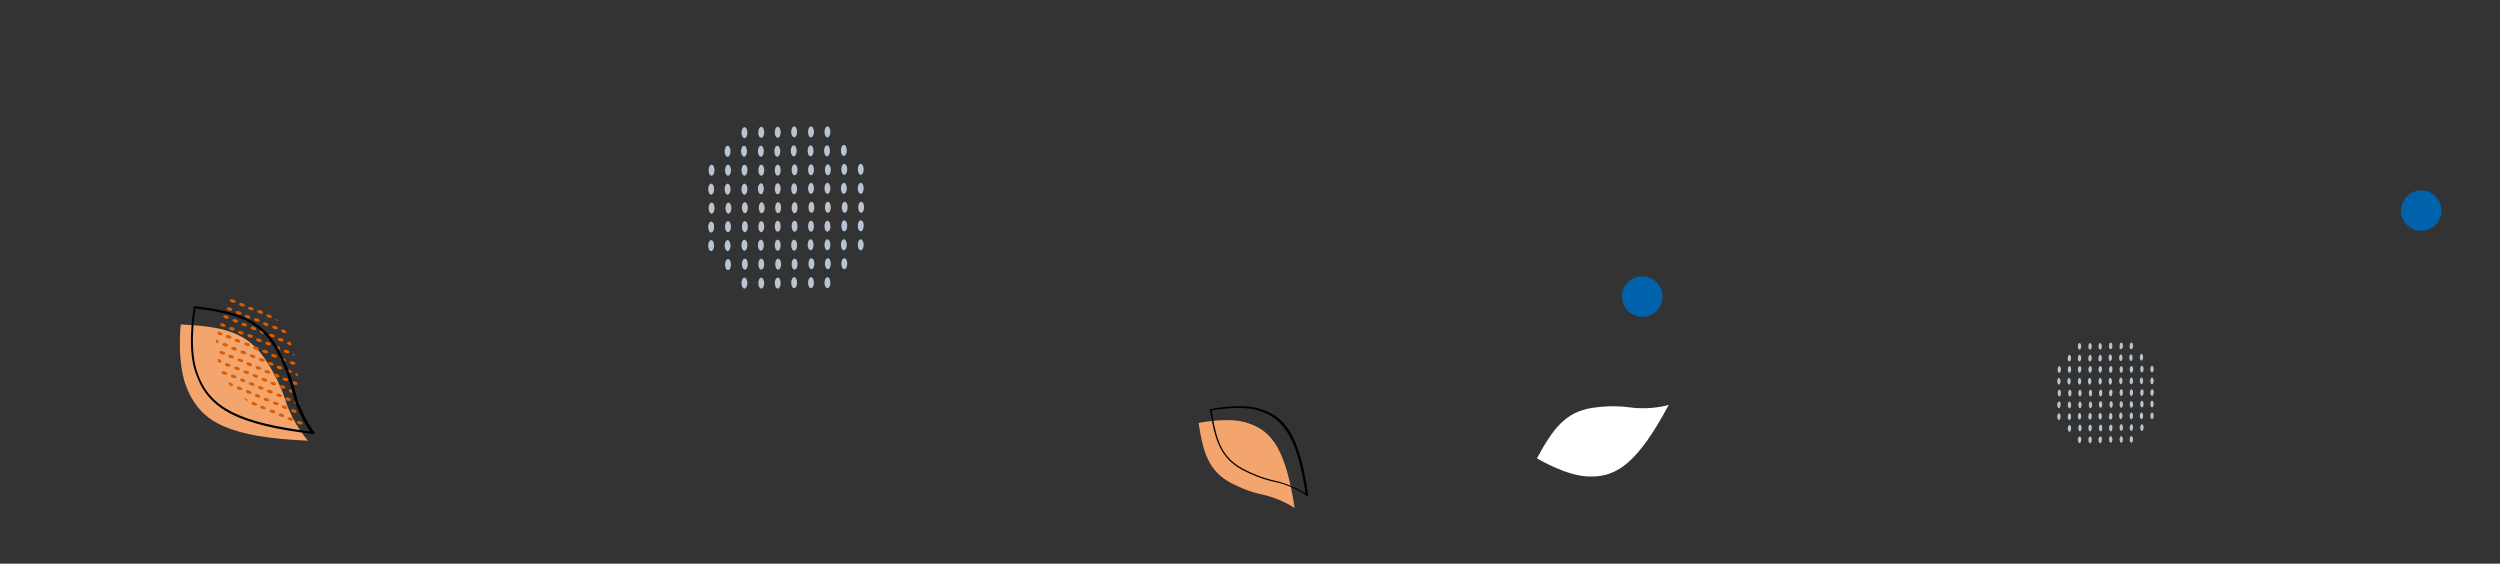 <?xml version="1.0" encoding="utf-8"?>
<!-- Generator: Adobe Illustrator 26.2.1, SVG Export Plug-In . SVG Version: 6.00 Build 0)  -->
<svg version="1.1" id="Layer_1" xmlns="http://www.w3.org/2000/svg" xmlns:xlink="http://www.w3.org/1999/xlink" x="0px" y="0px"
	 viewBox="0 0 593.4 133.8" style="enable-background:new 0 0 593.4 133.8;" xml:space="preserve">
<rect x="0" y="0" width="593.4" height="133.8" fill="#333333" stroke="none"/>
<style type="text/css">
	.st0{fill:#B8C5D0;}
	.st1{fill:#0062AA;}
	.st2{fill:#F3A56D;}
	.st3{fill:#DC5C00;}
	.st4{fill:#FFFFFF;}
</style>
<path class="st0" d="M176,31.5c0-0.7,0.3-1.3,0.7-1.3s0.7,0.6,0.7,1.3s-0.3,1.3-0.7,1.3C176.3,32.7,176,32.2,176,31.5z M180.7,32.7
	c0.4,0,0.7-0.6,0.7-1.3s-0.3-1.3-0.7-1.3s-0.7,0.6-0.7,1.3C179.9,32.1,180.3,32.7,180.7,32.7z M184.6,32.7c0.4,0,0.7-0.6,0.7-1.3
	s-0.3-1.3-0.7-1.3s-0.7,0.6-0.7,1.3S184.2,32.7,184.6,32.7z M188.5,32.6c0.4,0,0.7-0.6,0.7-1.3s-0.3-1.3-0.7-1.3s-0.7,0.6-0.7,1.3
	C187.8,32.1,188.2,32.6,188.5,32.6z M192.5,32.6c0.4,0,0.7-0.6,0.7-1.3s-0.3-1.3-0.7-1.3s-0.7,0.6-0.7,1.3
	C191.8,32.1,192.1,32.6,192.5,32.6z M196.4,32.6c0.4,0,0.7-0.6,0.7-1.3s-0.3-1.3-0.7-1.3s-0.7,0.6-0.7,1.3
	C195.7,32,196,32.6,196.4,32.6z M172.7,37.2c0.4,0,0.7-0.6,0.7-1.3s-0.3-1.3-0.7-1.3s-0.7,0.6-0.7,1.3
	C172,36.7,172.3,37.2,172.7,37.2z M176.6,37.2c0.4,0,0.7-0.6,0.7-1.3s-0.3-1.3-0.7-1.3s-0.7,0.6-0.7,1.3S176.3,37.2,176.6,37.2z
	 M180.6,37.2c0.4,0,0.7-0.6,0.7-1.3s-0.3-1.3-0.7-1.3s-0.7,0.6-0.7,1.3S180.2,37.2,180.6,37.2z M184.5,37.2c0.4,0,0.7-0.6,0.7-1.3
	s-0.3-1.3-0.7-1.3s-0.7,0.6-0.7,1.3S184.1,37.2,184.5,37.2z M188.4,37.1c0.4,0,0.7-0.6,0.7-1.3s-0.3-1.3-0.7-1.3s-0.7,0.6-0.7,1.3
	C187.7,36.6,188.1,37.1,188.4,37.1z M192.4,37.1c0.4,0,0.7-0.6,0.7-1.3s-0.3-1.3-0.7-1.3s-0.7,0.6-0.7,1.3
	C191.7,36.5,192,37.1,192.4,37.1z M196.3,37.1c0.4,0,0.7-0.6,0.7-1.3s-0.3-1.3-0.7-1.3s-0.7,0.6-0.7,1.3
	C195.6,36.5,195.9,37.1,196.3,37.1z M200.3,37c0.4,0,0.7-0.6,0.7-1.3s-0.3-1.3-0.7-1.3s-0.7,0.6-0.7,1.3
	C199.6,36.5,199.9,37,200.3,37z M168.9,41.7c0.4,0,0.7-0.6,0.7-1.3s-0.3-1.3-0.7-1.3s-0.7,0.6-0.7,1.3
	C168.2,41.2,168.5,41.7,168.9,41.7z M172.8,39.1c-0.4,0-0.7,0.6-0.7,1.3s0.3,1.3,0.7,1.3s0.7-0.6,0.7-1.3S173.2,39.1,172.8,39.1z
	 M176.7,39.1c-0.4,0-0.7,0.6-0.7,1.3s0.3,1.3,0.7,1.3s0.7-0.6,0.7-1.3C177.5,39.7,177.1,39.1,176.7,39.1z M180.7,39.1
	c-0.4,0-0.7,0.6-0.7,1.3s0.3,1.3,0.7,1.3s0.7-0.6,0.7-1.3S181.1,39.1,180.7,39.1z M184.6,39.1c-0.4,0-0.7,0.6-0.7,1.3
	s0.3,1.3,0.7,1.3s0.7-0.6,0.7-1.3C185.3,39.6,185,39.1,184.6,39.1z M188.6,39c-0.4,0-0.7,0.6-0.7,1.3s0.3,1.3,0.7,1.3
	s0.7-0.6,0.7-1.3C189.3,39.6,189,39,188.6,39z M192.5,39c-0.4,0-0.7,0.6-0.7,1.3s0.3,1.3,0.7,1.3s0.7-0.6,0.7-1.3
	C193.2,39.6,192.9,39,192.5,39z M196.5,39c-0.4,0-0.7,0.6-0.7,1.3s0.3,1.3,0.7,1.3s0.7-0.6,0.7-1.3C197.2,39.5,196.8,39,196.5,39z
	 M200.4,38.9c-0.4,0-0.7,0.6-0.7,1.3s0.3,1.3,0.7,1.3s0.7-0.6,0.7-1.3S200.8,38.9,200.4,38.9z M204.3,41.5c0.4,0,0.7-0.6,0.7-1.3
	s-0.3-1.3-0.7-1.3s-0.7,0.6-0.7,1.3S204,41.5,204.3,41.5z M168.8,46.2c0.4,0,0.7-0.6,0.7-1.3c0-0.7-0.3-1.3-0.7-1.3
	s-0.7,0.6-0.7,1.3S168.4,46.2,168.8,46.2z M172,44.9c0,0.7,0.3,1.3,0.7,1.3s0.7-0.6,0.7-1.3c0-0.7-0.3-1.3-0.7-1.3
	C172.3,43.6,172,44.2,172,44.9z M176,44.9c0,0.7,0.3,1.3,0.7,1.3s0.7-0.6,0.7-1.3c0-0.7-0.3-1.3-0.7-1.3
	C176.3,43.6,176,44.2,176,44.9z M179.9,44.8c0,0.7,0.3,1.3,0.7,1.3s0.7-0.6,0.7-1.3c0-0.7-0.3-1.3-0.7-1.3
	C180.2,43.6,179.9,44.1,179.9,44.8z M183.9,44.8c0,0.7,0.3,1.3,0.7,1.3s0.7-0.6,0.7-1.3c0-0.7-0.3-1.3-0.7-1.3
	C184.2,43.5,183.9,44.1,183.9,44.8z M187.8,44.8c0,0.7,0.3,1.3,0.7,1.3s0.7-0.6,0.7-1.3c0-0.7-0.3-1.3-0.7-1.3
	C188.1,43.5,187.8,44.1,187.8,44.8z M191.8,44.7c0,0.7,0.3,1.3,0.7,1.3s0.7-0.6,0.7-1.3c0-0.7-0.3-1.3-0.7-1.3
	C192.1,43.5,191.8,44,191.8,44.7z M196.4,46c0.4,0,0.7-0.6,0.7-1.3c0-0.7-0.3-1.3-0.7-1.3s-0.7,0.6-0.7,1.3
	C195.7,45.4,196,46,196.4,46z M199.6,44.7c0,0.7,0.3,1.3,0.7,1.3s0.7-0.6,0.7-1.3c0-0.7-0.3-1.3-0.7-1.3S199.6,44,199.6,44.7z
	 M204.3,46c0.4,0,0.7-0.6,0.7-1.3c0-0.7-0.3-1.3-0.7-1.3s-0.7,0.6-0.7,1.3C203.6,45.4,203.9,46,204.3,46z M168.9,48.1
	c-0.4,0-0.7,0.6-0.7,1.3c0,0.7,0.3,1.3,0.7,1.3s0.7-0.6,0.7-1.3C169.6,48.6,169.3,48.1,168.9,48.1z M172.9,48.1
	c-0.4,0-0.7,0.6-0.7,1.3c0,0.7,0.3,1.3,0.7,1.3s0.7-0.6,0.7-1.3C173.6,48.6,173.3,48.1,172.9,48.1z M176.8,48
	c-0.4,0-0.7,0.6-0.7,1.3c0,0.7,0.3,1.3,0.7,1.3s0.7-0.6,0.7-1.3S177.2,48,176.8,48z M180.8,48c-0.4,0-0.7,0.6-0.7,1.3
	c0,0.7,0.3,1.3,0.7,1.3s0.7-0.6,0.7-1.3S181.1,48,180.8,48z M184.7,48c-0.4,0-0.7,0.6-0.7,1.3c0,0.7,0.3,1.3,0.7,1.3
	s0.7-0.6,0.7-1.3C185.4,48.5,185.1,48,184.7,48z M188.6,48c-0.4,0-0.7,0.6-0.7,1.3c0,0.7,0.3,1.3,0.7,1.3s0.7-0.6,0.7-1.3
	C189.3,48.5,189,47.9,188.6,48z M192.6,47.9c-0.4,0-0.7,0.6-0.7,1.3c0,0.7,0.3,1.3,0.7,1.3s0.7-0.6,0.7-1.3
	C193.3,48.5,193,47.9,192.6,47.9z M196.5,47.9c-0.4,0-0.7,0.6-0.7,1.3c0,0.7,0.3,1.3,0.7,1.3s0.7-0.6,0.7-1.3
	C197.2,48.5,196.9,47.9,196.5,47.9z M200.5,47.9c-0.4,0-0.7,0.6-0.7,1.3c0,0.7,0.3,1.3,0.7,1.3s0.7-0.6,0.7-1.3
	C201.2,48.5,200.9,47.9,200.5,47.9z M204.4,47.9c-0.4,0-0.7,0.6-0.7,1.3c0,0.7,0.3,1.3,0.7,1.3s0.7-0.6,0.7-1.3
	C205.1,48.4,204.8,47.9,204.4,47.9z M168.8,52.6c-0.4,0-0.7,0.6-0.7,1.3c0,0.7,0.3,1.3,0.7,1.3s0.7-0.6,0.7-1.3
	C169.5,53.1,169.2,52.6,168.8,52.6z M173.5,53.8c0-0.7-0.3-1.3-0.7-1.3s-0.7,0.6-0.7,1.3c0,0.7,0.3,1.3,0.7,1.3
	C173.2,55.1,173.5,54.5,173.5,53.8z M177.5,53.8c0-0.7-0.3-1.3-0.7-1.3s-0.7,0.6-0.7,1.3c0,0.7,0.3,1.3,0.7,1.3
	C177.2,55.1,177.5,54.5,177.5,53.8z M181.4,53.8c0-0.7-0.3-1.3-0.7-1.3s-0.7,0.6-0.7,1.3c0,0.7,0.3,1.3,0.7,1.3
	C181.1,55,181.4,54.5,181.4,53.8z M185.3,53.7c0-0.7-0.3-1.3-0.7-1.3s-0.7,0.6-0.7,1.3c0,0.7,0.3,1.3,0.7,1.3S185.3,54.4,185.3,53.7
	z M189.3,53.7c0-0.7-0.3-1.3-0.7-1.3s-0.7,0.6-0.7,1.3c0,0.7,0.3,1.3,0.7,1.3S189.3,54.4,189.3,53.7z M193.2,53.7
	c0-0.7-0.3-1.3-0.7-1.3s-0.7,0.6-0.7,1.3c0,0.7,0.3,1.3,0.7,1.3S193.2,54.4,193.2,53.7z M197.1,53.7c0-0.7-0.3-1.3-0.7-1.3
	s-0.7,0.6-0.7,1.3c0,0.7,0.3,1.3,0.7,1.3C196.8,54.9,197.2,54.4,197.1,53.7z M201.1,53.6c0-0.7-0.3-1.3-0.7-1.3s-0.7,0.6-0.7,1.3
	c0,0.7,0.3,1.3,0.7,1.3C200.8,54.9,201.1,54.3,201.1,53.6z M204.3,52.3c-0.4,0-0.7,0.6-0.7,1.3c0,0.7,0.3,1.3,0.7,1.3
	s0.7-0.6,0.7-1.3C205.1,52.9,204.7,52.3,204.3,52.3z M168.8,57c-0.4,0-0.7,0.6-0.7,1.3c0,0.7,0.3,1.3,0.7,1.3s0.7-0.6,0.7-1.3
	S169.2,57,168.8,57z M172.7,59.6c0.4,0,0.7-0.6,0.7-1.3c0-0.7-0.3-1.3-0.7-1.3s-0.7,0.6-0.7,1.3C172,59,172.4,59.6,172.7,59.6z
	 M176.7,59.5c0.4,0,0.7-0.6,0.7-1.3c0-0.7-0.3-1.3-0.7-1.3s-0.7,0.6-0.7,1.3C176,59,176.3,59.5,176.7,59.5z M180.6,59.5
	c0.4,0,0.7-0.6,0.7-1.3c0-0.7-0.3-1.3-0.7-1.3s-0.7,0.6-0.7,1.3C179.9,58.9,180.2,59.5,180.6,59.5z M184.6,59.5
	c0.4,0,0.7-0.6,0.7-1.3c0-0.7-0.3-1.3-0.7-1.3s-0.7,0.6-0.7,1.3C183.9,58.9,184.2,59.5,184.6,59.5z M188.5,59.5
	c0.4,0,0.7-0.6,0.7-1.3c0-0.7-0.3-1.3-0.7-1.3s-0.7,0.6-0.7,1.3C187.8,58.9,188.1,59.5,188.5,59.5z M192.4,59.4
	c0.4,0,0.7-0.6,0.7-1.3c0-0.7-0.3-1.3-0.7-1.3s-0.7,0.6-0.7,1.3C191.7,58.9,192.1,59.4,192.4,59.4z M196.4,59.4
	c0.4,0,0.7-0.6,0.7-1.3c0-0.7-0.3-1.3-0.7-1.3s-0.7,0.6-0.7,1.3S196,59.4,196.4,59.4z M200.3,59.4c0.4,0,0.7-0.6,0.7-1.3
	c0-0.7-0.3-1.3-0.7-1.3s-0.7,0.6-0.7,1.3S199.9,59.4,200.3,59.4z M204.3,56.8c-0.4,0-0.7,0.6-0.7,1.3c0,0.7,0.3,1.3,0.7,1.3
	s0.7-0.6,0.7-1.3C205,57.3,204.6,56.8,204.3,56.8z M172.8,61.5c-0.4,0-0.7,0.6-0.7,1.3c0,0.7,0.3,1.3,0.7,1.3s0.7-0.6,0.7-1.3
	C173.5,62,173.2,61.5,172.8,61.5z M176.8,61.4c-0.4,0-0.7,0.6-0.7,1.3c0,0.7,0.3,1.3,0.7,1.3s0.7-0.6,0.7-1.3
	C177.5,62,177.2,61.4,176.8,61.4z M180.7,61.4c-0.4,0-0.7,0.6-0.7,1.3c0,0.7,0.3,1.3,0.7,1.3s0.7-0.6,0.7-1.3
	C181.4,62,181.1,61.4,180.7,61.4z M184.7,61.4c-0.4,0-0.7,0.6-0.7,1.3c0,0.7,0.3,1.3,0.7,1.3s0.7-0.6,0.7-1.3
	C185.4,62,185.1,61.4,184.7,61.4z M188.6,61.4c-0.4,0-0.7,0.6-0.7,1.3c0,0.7,0.3,1.3,0.7,1.3s0.7-0.6,0.7-1.3
	C189.3,61.9,189,61.4,188.6,61.4z M192.6,61.3c-0.4,0-0.7,0.6-0.7,1.3c0,0.7,0.3,1.3,0.7,1.3s0.7-0.6,0.7-1.3S193,61.3,192.6,61.3z
	 M196.5,61.3c-0.4,0-0.7,0.6-0.7,1.3c0,0.7,0.3,1.3,0.7,1.3s0.7-0.6,0.7-1.3C197.2,61.9,196.9,61.3,196.5,61.3z M200.4,61.3
	c-0.4,0-0.7,0.6-0.7,1.3c0,0.7,0.3,1.3,0.7,1.3s0.7-0.6,0.7-1.3C201.1,61.8,200.8,61.3,200.4,61.3z M176.7,65.9
	c-0.4,0-0.7,0.6-0.7,1.3c0,0.7,0.3,1.3,0.7,1.3s0.7-0.6,0.7-1.3C177.4,66.5,177.1,65.9,176.7,65.9z M180.7,65.9
	c-0.4,0-0.7,0.6-0.7,1.3c0,0.7,0.3,1.3,0.7,1.3s0.7-0.6,0.7-1.3C181.4,66.5,181,65.9,180.7,65.9z M184.6,65.9
	c-0.4,0-0.7,0.6-0.7,1.3c0,0.7,0.3,1.3,0.7,1.3s0.7-0.6,0.7-1.3C185.3,66.4,185,65.9,184.6,65.9z M188.5,65.8
	c-0.4,0-0.7,0.6-0.7,1.3c0,0.7,0.3,1.3,0.7,1.3s0.7-0.6,0.7-1.3C189.2,66.4,188.9,65.8,188.5,65.8z M192.5,65.8
	c-0.4,0-0.7,0.6-0.7,1.3c0,0.7,0.3,1.3,0.7,1.3s0.7-0.6,0.7-1.3C193.2,66.4,192.9,65.8,192.5,65.8z M196.4,65.8
	c-0.4,0-0.7,0.6-0.7,1.3c0,0.7,0.3,1.3,0.7,1.3s0.7-0.6,0.7-1.3S196.8,65.8,196.4,65.8z"/>
<path class="st0" d="M493.2,82.2c0-0.4,0.2-0.8,0.4-0.8c0.2,0,0.4,0.4,0.4,0.8c0,0.4-0.2,0.8-0.4,0.8
	C493.4,83,493.2,82.6,493.2,82.2z M496.1,83c0.2,0,0.4-0.4,0.4-0.8c0-0.4-0.2-0.8-0.4-0.8c-0.2,0-0.4,0.4-0.4,0.8
	C495.6,82.6,495.9,83,496.1,83z M498.5,83c0.2,0,0.4-0.4,0.4-0.8c0-0.4-0.2-0.8-0.4-0.8c-0.2,0-0.4,0.4-0.4,0.8
	C498.1,82.6,498.3,83,498.5,83z M501,82.9c0.2,0,0.4-0.4,0.4-0.8c0-0.4-0.2-0.8-0.4-0.8c-0.2,0-0.4,0.4-0.4,0.8
	C500.5,82.6,500.8,82.9,501,82.9z M503.5,82.9c0.2,0,0.4-0.4,0.4-0.8c0-0.4-0.2-0.8-0.4-0.8c-0.2,0-0.4,0.4-0.4,0.8
	C503,82.6,503.2,82.9,503.5,82.9z M505.9,82.9c0.2,0,0.4-0.4,0.4-0.8c0-0.4-0.2-0.8-0.4-0.8c-0.2,0-0.4,0.4-0.4,0.8
	C505.4,82.5,505.6,82.9,505.9,82.9z M491.2,85.8c0.2,0,0.4-0.4,0.4-0.8c0-0.4-0.2-0.8-0.4-0.8c-0.2,0-0.4,0.4-0.4,0.8
	C490.7,85.4,490.9,85.8,491.2,85.8z M493.6,85.8c0.2,0,0.4-0.4,0.4-0.8c0-0.4-0.2-0.8-0.4-0.8c-0.2,0-0.4,0.4-0.4,0.8
	C493.1,85.4,493.4,85.8,493.6,85.8z M496.1,85.8c0.2,0,0.4-0.4,0.4-0.8c0-0.4-0.2-0.8-0.4-0.8c-0.2,0-0.4,0.4-0.4,0.8
	C495.6,85.4,495.8,85.8,496.1,85.8z M498.5,85.8c0.2,0,0.4-0.4,0.4-0.8c0-0.4-0.2-0.8-0.4-0.8c-0.2,0-0.4,0.4-0.4,0.8
	C498,85.4,498.2,85.8,498.5,85.8z M500.9,85.7c0.2,0,0.4-0.4,0.4-0.8c0-0.4-0.2-0.8-0.4-0.8c-0.2,0-0.4,0.4-0.4,0.8
	C500.5,85.4,500.7,85.7,500.9,85.7z M503.4,85.7c0.2,0,0.4-0.4,0.4-0.8c0-0.4-0.2-0.8-0.4-0.8c-0.2,0-0.4,0.4-0.4,0.8
	C503,85.3,503.1,85.7,503.4,85.7z M505.8,85.7c0.2,0,0.4-0.4,0.4-0.8c0-0.4-0.2-0.8-0.4-0.8c-0.2,0-0.4,0.4-0.4,0.8
	C505.4,85.3,505.6,85.7,505.8,85.7z M508.3,85.6c0.2,0,0.4-0.4,0.4-0.8c0-0.4-0.2-0.8-0.4-0.8c-0.2,0-0.4,0.4-0.4,0.8
	C507.9,85.3,508.1,85.6,508.3,85.6z M488.8,88.5c0.2,0,0.4-0.4,0.4-0.8c0-0.4-0.2-0.8-0.4-0.8c-0.2,0-0.4,0.4-0.4,0.8
	C488.4,88.2,488.5,88.5,488.8,88.5z M491.2,86.9c-0.2,0-0.4,0.4-0.4,0.8c0,0.4,0.2,0.8,0.4,0.8c0.2,0,0.4-0.4,0.4-0.8
	C491.6,87.3,491.5,86.9,491.2,86.9z M493.6,86.9c-0.2,0-0.4,0.4-0.4,0.8c0,0.4,0.2,0.8,0.4,0.8c0.2,0,0.4-0.4,0.4-0.8
	C494.1,87.3,493.9,86.9,493.6,86.9z M496.1,86.9c-0.2,0-0.4,0.4-0.4,0.8c0,0.4,0.2,0.8,0.4,0.8c0.2,0,0.4-0.4,0.4-0.8
	C496.6,87.3,496.4,86.9,496.1,86.9z M498.5,86.9c-0.2,0-0.4,0.4-0.4,0.8c0,0.4,0.2,0.8,0.4,0.8c0.2,0,0.4-0.4,0.4-0.8
	C499,87.2,498.8,86.9,498.5,86.9z M501,86.9c-0.2,0-0.4,0.4-0.4,0.8s0.2,0.8,0.4,0.8c0.2,0,0.4-0.4,0.4-0.8
	C501.5,87.2,501.3,86.9,501,86.9z M503.5,86.9c-0.2,0-0.4,0.4-0.4,0.8s0.2,0.8,0.4,0.8c0.2,0,0.4-0.4,0.4-0.8
	C503.9,87.2,503.7,86.9,503.5,86.9z M505.9,86.9c-0.2,0-0.4,0.4-0.4,0.8s0.2,0.8,0.4,0.8c0.2,0,0.4-0.4,0.4-0.8
	C506.4,87.2,506.1,86.9,505.9,86.9z M508.4,86.8c-0.2,0-0.4,0.4-0.4,0.8c0,0.4,0.2,0.8,0.4,0.8c0.2,0,0.4-0.4,0.4-0.8
	C508.8,87.2,508.6,86.8,508.4,86.8z M510.8,88.4c0.2,0,0.4-0.4,0.4-0.8c0-0.4-0.2-0.8-0.4-0.8c-0.2,0-0.4,0.4-0.4,0.8
	C510.4,88,510.6,88.4,510.8,88.4z M488.7,91.3c0.2,0,0.4-0.4,0.4-0.8s-0.2-0.8-0.4-0.8c-0.2,0-0.4,0.4-0.4,0.8
	S488.5,91.3,488.7,91.3z M490.7,90.5c0,0.4,0.2,0.8,0.4,0.8c0.2,0,0.4-0.4,0.4-0.8s-0.2-0.8-0.4-0.8
	C490.9,89.7,490.7,90.1,490.7,90.5z M493.2,90.5c0,0.4,0.2,0.8,0.4,0.8c0.2,0,0.4-0.4,0.4-0.8s-0.2-0.8-0.4-0.8
	C493.4,89.7,493.2,90.1,493.2,90.5z M495.6,90.5c0,0.4,0.2,0.8,0.4,0.8c0.2,0,0.4-0.4,0.4-0.8c0-0.4-0.2-0.8-0.4-0.8
	C495.8,89.7,495.6,90,495.6,90.5z M498.1,90.5c0,0.4,0.2,0.8,0.4,0.8c0.2,0,0.4-0.4,0.4-0.8c0-0.4-0.2-0.8-0.4-0.8
	C498.3,89.7,498.1,90,498.1,90.5z M500.5,90.5c0,0.4,0.2,0.8,0.4,0.8c0.2,0,0.4-0.4,0.4-0.8c0-0.4-0.2-0.8-0.4-0.8
	C500.7,89.7,500.5,90,500.5,90.5z M503,90.4c0,0.4,0.2,0.8,0.4,0.8c0.2,0,0.4-0.4,0.4-0.8c0-0.4-0.2-0.8-0.4-0.8
	C503.2,89.7,503,90,503,90.4z M505.9,91.2c0.2,0,0.4-0.4,0.4-0.8c0-0.4-0.2-0.8-0.4-0.8c-0.2,0-0.4,0.4-0.4,0.8
	C505.4,90.8,505.6,91.2,505.9,91.2z M507.9,90.4c0,0.4,0.2,0.8,0.4,0.8c0.2,0,0.4-0.4,0.4-0.8c0-0.4-0.2-0.8-0.4-0.8
	C508.1,89.6,507.9,90,507.9,90.4z M510.8,91.2c0.2,0,0.4-0.4,0.4-0.8c0-0.4-0.2-0.8-0.4-0.8c-0.2,0-0.4,0.4-0.4,0.8
	C510.4,90.8,510.5,91.2,510.8,91.2z M488.8,92.5c-0.2,0-0.4,0.4-0.4,0.8s0.2,0.8,0.4,0.8c0.2,0,0.4-0.4,0.4-0.8
	C489.2,92.8,489,92.5,488.8,92.5z M491.3,92.5c-0.2,0-0.4,0.4-0.4,0.8s0.2,0.8,0.4,0.8c0.2,0,0.4-0.4,0.4-0.8
	C491.7,92.8,491.5,92.5,491.3,92.5z M493.7,92.5c-0.2,0-0.4,0.4-0.4,0.8c0,0.4,0.2,0.8,0.4,0.8c0.2,0,0.4-0.4,0.4-0.8
	S493.9,92.5,493.7,92.5z M496.2,92.5c-0.2,0-0.4,0.4-0.4,0.8c0,0.4,0.2,0.8,0.4,0.8c0.2,0,0.4-0.4,0.4-0.8S496.4,92.5,496.2,92.5z
	 M498.6,92.5c-0.2,0-0.4,0.4-0.4,0.8c0,0.4,0.2,0.8,0.4,0.8c0.2,0,0.4-0.4,0.4-0.8C499,92.8,498.9,92.5,498.6,92.5z M501,92.5
	c-0.2,0-0.4,0.4-0.4,0.8c0,0.4,0.2,0.8,0.4,0.8c0.2,0,0.4-0.4,0.4-0.8C501.5,92.8,501.3,92.4,501,92.5z M503.5,92.4
	c-0.2,0-0.4,0.4-0.4,0.8c0,0.4,0.2,0.8,0.4,0.8c0.2,0,0.4-0.4,0.4-0.8S503.8,92.4,503.5,92.4z M505.9,92.4c-0.2,0-0.4,0.4-0.4,0.8
	c0,0.4,0.2,0.8,0.4,0.8c0.2,0,0.4-0.4,0.4-0.8S506.2,92.4,505.9,92.4z M508.4,92.4c-0.2,0-0.4,0.4-0.4,0.8c0,0.4,0.2,0.8,0.4,0.8
	c0.2,0,0.4-0.4,0.4-0.8C508.9,92.8,508.7,92.4,508.4,92.4z M510.8,92.4c-0.2,0-0.4,0.4-0.4,0.8c0,0.4,0.2,0.8,0.4,0.8
	c0.2,0,0.4-0.4,0.4-0.8C511.3,92.7,511.1,92.4,510.8,92.4z M488.7,95.3c-0.2,0-0.4,0.4-0.4,0.8s0.2,0.8,0.4,0.8
	c0.2,0,0.4-0.4,0.4-0.8C489.2,95.6,489,95.3,488.7,95.3z M491.6,96.1c0-0.4-0.2-0.8-0.4-0.8c-0.2,0-0.4,0.4-0.4,0.8
	c0,0.4,0.2,0.8,0.4,0.8C491.5,96.9,491.6,96.5,491.6,96.1z M494.1,96.1c0-0.4-0.2-0.8-0.4-0.8c-0.2,0-0.4,0.4-0.4,0.8
	c0,0.4,0.2,0.8,0.4,0.8C493.9,96.9,494.1,96.5,494.1,96.1z M496.6,96.1c0-0.4-0.2-0.8-0.4-0.8c-0.2,0-0.4,0.4-0.4,0.8
	c0,0.4,0.2,0.8,0.4,0.8C496.4,96.8,496.6,96.5,496.6,96.1z M499,96c0-0.4-0.2-0.8-0.4-0.8c-0.2,0-0.4,0.4-0.4,0.8
	c0,0.4,0.2,0.8,0.4,0.8C498.8,96.8,499,96.4,499,96z M501.5,96c0-0.4-0.2-0.8-0.4-0.8c-0.2,0-0.4,0.4-0.4,0.8c0,0.4,0.2,0.8,0.4,0.8
	C501.3,96.8,501.5,96.4,501.5,96z M503.9,96c0-0.4-0.2-0.8-0.4-0.8c-0.2,0-0.4,0.4-0.4,0.8c0,0.4,0.2,0.8,0.4,0.8
	C503.7,96.8,503.9,96.4,503.9,96z M506.3,96c0-0.4-0.2-0.8-0.4-0.8c-0.2,0-0.4,0.4-0.4,0.8c0,0.4,0.2,0.8,0.4,0.8
	C506.1,96.7,506.4,96.4,506.3,96z M508.8,95.9c0-0.4-0.2-0.8-0.4-0.8c-0.2,0-0.4,0.4-0.4,0.8c0,0.4,0.2,0.8,0.4,0.8
	C508.6,96.7,508.8,96.4,508.8,95.9z M510.8,95.1c-0.2,0-0.4,0.4-0.4,0.8c0,0.4,0.2,0.8,0.4,0.8c0.2,0,0.4-0.4,0.4-0.8
	C511.3,95.5,511,95.1,510.8,95.1z M488.7,98.1c-0.2,0-0.4,0.4-0.4,0.8c0,0.4,0.2,0.8,0.4,0.8c0.2,0,0.4-0.4,0.4-0.8
	S489,98.1,488.7,98.1z M491.2,99.7c0.2,0,0.4-0.4,0.4-0.8c0-0.4-0.2-0.8-0.4-0.8c-0.2,0-0.4,0.4-0.4,0.8
	C490.7,99.3,491,99.7,491.2,99.7z M493.6,99.6c0.2,0,0.4-0.4,0.4-0.8s-0.2-0.8-0.4-0.8c-0.2,0-0.4,0.4-0.4,0.8
	C493.2,99.3,493.4,99.6,493.6,99.6z M496.1,99.6c0.2,0,0.4-0.4,0.4-0.8s-0.2-0.8-0.4-0.8c-0.2,0-0.4,0.4-0.4,0.8
	C495.6,99.2,495.8,99.6,496.1,99.6z M498.5,99.6c0.2,0,0.4-0.4,0.4-0.8s-0.2-0.8-0.4-0.8c-0.2,0-0.4,0.4-0.4,0.8
	C498.1,99.2,498.3,99.6,498.5,99.6z M501,99.6c0.2,0,0.4-0.4,0.4-0.8S501.2,98,501,98c-0.2,0-0.4,0.4-0.4,0.8
	C500.5,99.2,500.7,99.6,501,99.6z M503.4,99.5c0.2,0,0.4-0.4,0.4-0.8s-0.2-0.8-0.4-0.8c-0.2,0-0.4,0.4-0.4,0.8
	C503,99.2,503.2,99.5,503.4,99.5z M505.9,99.5c0.2,0,0.4-0.4,0.4-0.8s-0.2-0.8-0.4-0.8c-0.2,0-0.4,0.4-0.4,0.8
	S505.6,99.5,505.9,99.5z M508.3,99.5c0.2,0,0.4-0.4,0.4-0.8s-0.2-0.8-0.4-0.8c-0.2,0-0.4,0.4-0.4,0.8S508.1,99.5,508.3,99.5z
	 M510.8,97.9c-0.2,0-0.4,0.4-0.4,0.8s0.2,0.8,0.4,0.8c0.2,0,0.4-0.4,0.4-0.8C511.2,98.2,511,97.9,510.8,97.9z M491.2,100.9
	c-0.2,0-0.4,0.4-0.4,0.8c0,0.4,0.2,0.8,0.4,0.8c0.2,0,0.4-0.4,0.4-0.8C491.6,101.2,491.5,100.9,491.2,100.9z M493.7,100.8
	c-0.2,0-0.4,0.4-0.4,0.8c0,0.4,0.2,0.8,0.4,0.8c0.2,0,0.4-0.4,0.4-0.8C494.1,101.2,493.9,100.8,493.7,100.8z M496.1,100.8
	c-0.2,0-0.4,0.4-0.4,0.8c0,0.4,0.2,0.8,0.4,0.8c0.2,0,0.4-0.4,0.4-0.8C496.6,101.2,496.4,100.8,496.1,100.8z M498.6,100.8
	c-0.2,0-0.4,0.4-0.4,0.8c0,0.4,0.2,0.8,0.4,0.8c0.2,0,0.4-0.4,0.4-0.8C499,101.2,498.9,100.8,498.6,100.8z M501,100.8
	c-0.2,0-0.4,0.4-0.4,0.8c0,0.4,0.2,0.8,0.4,0.8c0.2,0,0.4-0.4,0.4-0.8C501.5,101.1,501.3,100.8,501,100.8z M503.5,100.7
	c-0.2,0-0.4,0.4-0.4,0.8s0.2,0.8,0.4,0.8c0.2,0,0.4-0.4,0.4-0.8S503.8,100.7,503.5,100.7z M505.9,100.7c-0.2,0-0.4,0.4-0.4,0.8
	s0.2,0.8,0.4,0.8c0.2,0,0.4-0.4,0.4-0.8S506.2,100.7,505.9,100.7z M508.4,100.7c-0.2,0-0.4,0.4-0.4,0.8s0.2,0.8,0.4,0.8
	c0.2,0,0.4-0.4,0.4-0.8C508.8,101,508.6,100.7,508.4,100.7z M493.6,103.6c-0.2,0-0.4,0.4-0.4,0.8c0,0.4,0.2,0.8,0.4,0.8
	c0.2,0,0.4-0.4,0.4-0.8C494.1,104,493.9,103.6,493.6,103.6z M496.1,103.6c-0.2,0-0.4,0.4-0.4,0.8c0,0.4,0.2,0.8,0.4,0.8
	c0.2,0,0.4-0.4,0.4-0.8C496.6,104,496.3,103.6,496.1,103.6z M498.5,103.6c-0.2,0-0.4,0.4-0.4,0.8c0,0.4,0.2,0.8,0.4,0.8
	c0.2,0,0.4-0.4,0.4-0.8C499,103.9,498.8,103.6,498.5,103.6z M501,103.5c-0.2,0-0.4,0.4-0.4,0.8s0.2,0.8,0.4,0.8
	c0.2,0,0.4-0.4,0.4-0.8S501.2,103.5,501,103.5z M503.5,103.5c-0.2,0-0.4,0.4-0.4,0.8s0.2,0.8,0.4,0.8c0.2,0,0.4-0.4,0.4-0.8
	C503.9,103.9,503.7,103.5,503.5,103.5z M505.9,103.5c-0.2,0-0.4,0.4-0.4,0.8s0.2,0.8,0.4,0.8c0.2,0,0.4-0.4,0.4-0.8
	S506.1,103.5,505.9,103.5z"/>
<circle class="st1" cx="389.8" cy="70.4" r="4.8"/>
<circle class="st1" cx="574.7" cy="50" r="4.8"/>
<g>
	<path class="st2" d="M42.9,77c9.9,0.5,15.6,1.7,20,8.2c1.5,2.3,3.4,5.4,4.8,9.7c1.9,5.9,5.4,9.7,5.4,9.7
		c-18.5-0.8-25.1-4.3-28.4-11.7C41.8,87,42.9,77.1,42.9,77z"/>
	<path class="st3" d="M51.3,81.4c0-0.3,0-0.5,0-0.8h0.1c0.4,0.1,0.6,0.4,0.5,0.6C51.9,81.4,51.6,81.5,51.3,81.4z M52,79.5
		c0.3,0.1,0.7,0.1,0.8-0.1c0.1-0.2-0.1-0.5-0.5-0.6c-0.3-0.1-0.6-0.1-0.7,0v0.3C51.6,79.2,51.7,79.4,52,79.5z M52.7,77.5
		c0.3,0.1,0.7,0.1,0.8-0.1c0.1-0.2-0.1-0.5-0.5-0.6c-0.3-0.1-0.7-0.1-0.8,0.1C52.2,77.1,52.4,77.4,52.7,77.5z M53.5,75.6
		c0.3,0.1,0.7,0.1,0.8-0.1c0.1-0.2-0.1-0.5-0.5-0.6c-0.3-0.1-0.7-0.1-0.8,0.1C53,75.2,53.2,75.5,53.5,75.6z M54.3,73.7
		c0.3,0.1,0.7,0.1,0.8-0.1c0.1-0.2-0.1-0.5-0.5-0.6c-0.3-0.1-0.7-0.1-0.8,0.1C53.7,73.3,54,73.6,54.3,73.7z M55.1,71.8
		c0.3,0.1,0.7,0.1,0.8-0.1c0.1-0.2-0.1-0.5-0.5-0.6c-0.3-0.1-0.7-0.1-0.8,0.1C54.5,71.4,54.7,71.7,55.1,71.8z M52.1,85.3
		c-0.2-0.1-0.3-0.1-0.5-0.1l0.2,0.8l0,0c0.3,0.1,0.7,0.1,0.8-0.1C52.6,85.7,52.4,85.5,52.1,85.3z M52.1,83.5
		c-0.1,0.2,0.1,0.5,0.5,0.6c0.3,0.1,0.7,0.1,0.8-0.1s-0.1-0.5-0.5-0.6S52.2,83.3,52.1,83.5z M54.1,82.1c0.1-0.2-0.1-0.5-0.5-0.6
		c-0.3-0.1-0.7-0.1-0.8,0.1c-0.1,0.2,0.1,0.5,0.5,0.6C53.7,82.3,54,82.3,54.1,82.1z M54.9,80.2c0.1-0.2-0.1-0.5-0.5-0.6
		c-0.3-0.1-0.7-0.1-0.8,0.1c-0.1,0.2,0.1,0.5,0.5,0.6C54.5,80.4,54.8,80.4,54.9,80.2z M55.7,78.3c0.1-0.2-0.1-0.5-0.5-0.6
		c-0.3-0.1-0.7-0.1-0.8,0.1c-0.1,0.2,0.1,0.5,0.5,0.6S55.6,78.5,55.7,78.3z M55.2,75.9c-0.1,0.2,0.1,0.5,0.5,0.6
		c0.3,0.1,0.7,0.1,0.8-0.1c0.1-0.2-0.1-0.5-0.5-0.6C55.6,75.7,55.3,75.7,55.2,75.9z M56.5,74.6c0.3,0.1,0.7,0.1,0.8-0.1
		c0.1-0.2-0.1-0.5-0.5-0.6c-0.3-0.1-0.7-0.1-0.8,0.1C55.9,74.2,56.1,74.4,56.5,74.6z M57.3,72.7c0.3,0.1,0.7,0.1,0.8-0.1
		c0.1-0.2-0.1-0.5-0.5-0.6c-0.3-0.1-0.7-0.1-0.8,0.1C56.7,72.3,56.9,72.5,57.3,72.7z M53.4,88.2c-0.3-0.1-0.7-0.1-0.8,0.1
		s0.1,0.5,0.5,0.6c0.3,0.1,0.7,0.1,0.8-0.1C54,88.6,53.8,88.3,53.4,88.2z M54.7,86.9c0.1-0.2-0.1-0.5-0.5-0.6
		c-0.3-0.1-0.7-0.1-0.8,0.1s0.1,0.5,0.5,0.6S54.6,87,54.7,86.9z M54.7,85c0.3,0.1,0.7,0.1,0.8-0.1s-0.1-0.5-0.5-0.6
		c-0.3-0.1-0.7-0.1-0.8,0.1S54.4,84.9,54.7,85z M56.2,83c0.1-0.2-0.1-0.5-0.5-0.6c-0.3-0.1-0.7-0.1-0.8,0.1
		c-0.1,0.2,0.1,0.5,0.5,0.6C55.8,83.3,56.2,83.2,56.2,83z M57,81.1c0.1-0.2-0.1-0.5-0.5-0.6s-0.7-0.1-0.8,0.1
		c-0.1,0.2,0.1,0.5,0.5,0.6C56.6,81.4,57,81.3,57,81.1z M57.8,79.2c0.1-0.2-0.1-0.5-0.5-0.6c-0.3-0.1-0.7-0.1-0.8,0.1
		c-0.1,0.2,0.1,0.5,0.5,0.6C57.4,79.5,57.7,79.4,57.8,79.2z M57.3,76.8c-0.1,0.2,0.1,0.5,0.5,0.6c0.3,0.1,0.7,0.1,0.8-0.1
		c0.1-0.2-0.1-0.5-0.5-0.6C57.8,76.6,57.4,76.6,57.3,76.8z M58.6,75.5c0.3,0.1,0.7,0.1,0.8-0.1c0.1-0.2-0.1-0.5-0.5-0.6
		c-0.3-0.1-0.7-0.1-0.8,0.1C58.1,75.1,58.3,75.4,58.6,75.5z M59.4,73.6c0.3,0.1,0.7,0.1,0.8-0.1c0.1-0.2-0.1-0.5-0.5-0.6
		c-0.3-0.1-0.7-0.1-0.8,0.1C58.8,73.2,59.1,73.5,59.4,73.6z M54.8,90.9c-0.3-0.1-0.6-0.1-0.7,0l0.6,0.7c0.3,0.1,0.6,0,0.6-0.1
		C55.4,91.3,55.2,91,54.8,90.9z M55.6,89c-0.3-0.1-0.7-0.1-0.8,0.1c-0.1,0.2,0.1,0.5,0.5,0.6c0.3,0.1,0.7,0.1,0.8-0.1
		S55.9,89.1,55.6,89z M56.9,87.7c0.1-0.2-0.1-0.5-0.5-0.6c-0.3-0.1-0.7-0.1-0.8,0.1s0.1,0.5,0.5,0.6C56.4,87.9,56.8,87.9,56.9,87.7z
		 M56.9,85.9c0.3,0.1,0.7,0.1,0.8-0.1c0.1-0.2-0.1-0.5-0.5-0.6c-0.3-0.1-0.7-0.1-0.8,0.1S56.6,85.7,56.9,85.9z M58.4,83.9
		c0.1-0.2-0.1-0.5-0.5-0.6c-0.3-0.1-0.7-0.1-0.8,0.1s0.1,0.5,0.5,0.6C58,84.1,58.4,84.1,58.4,83.9z M58,81.5
		c-0.1,0.2,0.1,0.5,0.5,0.6c0.3,0.1,0.7,0.1,0.8-0.1c0.1-0.2-0.1-0.5-0.5-0.6C58.4,81.2,58.1,81.3,58,81.5z M59.2,80.1
		c0.3,0.1,0.7,0.1,0.8-0.1c0.1-0.2-0.1-0.5-0.5-0.6c-0.3-0.1-0.7-0.1-0.8,0.1C58.7,79.7,58.9,80,59.2,80.1z M59.5,77.7
		c-0.1,0.2,0.1,0.5,0.5,0.6c0.3,0.1,0.7,0.1,0.8-0.1c0.1-0.2-0.1-0.5-0.5-0.6C60,77.4,59.6,77.5,59.5,77.7z M60.8,76.3
		c0.3,0.1,0.7,0.1,0.8-0.1c0.1-0.2-0.1-0.5-0.5-0.6c-0.3-0.1-0.7-0.1-0.8,0.1C60.2,75.9,60.5,76.2,60.8,76.3z M61.6,74.4
		c0.3,0.1,0.7,0.1,0.8-0.1c0.1-0.2-0.1-0.5-0.5-0.6c-0.3-0.1-0.7-0.1-0.8,0.1C61,74,61.2,74.3,61.6,74.4z M57,91.8
		c-0.3-0.1-0.7-0.1-0.8,0.1s0.1,0.5,0.5,0.6c0.3,0.1,0.7,0.1,0.8-0.1C57.5,92.3,57.3,92,57,91.8z M58.2,90.5
		c0.1-0.2-0.1-0.5-0.5-0.6c-0.3-0.1-0.6-0.1-0.7,0.1c-0.1,0.2,0.1,0.5,0.5,0.6C57.8,90.8,58.1,90.7,58.2,90.5z M58.3,88.7
		c0.3,0.1,0.7,0.1,0.8-0.1c0.1-0.2-0.1-0.5-0.5-0.6c-0.3-0.1-0.7-0.1-0.8,0.1C57.7,88.3,57.9,88.6,58.3,88.7z M59.8,86.7
		c0.1-0.2-0.1-0.5-0.5-0.6C59,86,58.6,86,58.5,86.2s0.1,0.5,0.5,0.6C59.4,87,59.7,86.9,59.8,86.7z M60.6,84.8
		c0.1-0.2-0.1-0.5-0.5-0.6c-0.3-0.1-0.7-0.1-0.8,0.1s0.1,0.5,0.5,0.6C60.1,85,60.5,85,60.6,84.8z M60.1,82.4
		c-0.1,0.2,0.1,0.5,0.5,0.6c0.3,0.1,0.7,0.1,0.8-0.1s-0.1-0.5-0.5-0.6S60.2,82.2,60.1,82.4z M62.1,81c0.1-0.2-0.1-0.5-0.5-0.6
		c-0.3-0.1-0.7-0.1-0.8,0.1c-0.1,0.2,0.1,0.5,0.5,0.6C61.7,81.2,62.1,81.2,62.1,81z M61.7,78.6c-0.1,0.2,0.1,0.5,0.5,0.6
		c0.3,0.1,0.7,0.1,0.8-0.1c0.1-0.2-0.1-0.5-0.5-0.6C62.1,78.4,61.7,78.4,61.7,78.6z M62.9,77.3c0.3,0.1,0.7,0.1,0.8-0.1
		c0.1-0.2-0.1-0.5-0.5-0.6c-0.3-0.1-0.7-0.1-0.8,0.1C62.4,76.9,62.6,77.1,62.9,77.3z M63.7,75.4c0.3,0.1,0.7,0.1,0.8-0.1
		c0.1-0.2-0.1-0.5-0.5-0.6c-0.3-0.1-0.7-0.1-0.8,0.1C63.2,75,63.4,75.2,63.7,75.4z M58.4,94.6c-0.2-0.1-0.4-0.1-0.6-0.1l1,0.7
		c0,0,0,0,0-0.1C58.9,95,58.7,94.7,58.4,94.6z M59.1,92.7c-0.3-0.2-0.7-0.1-0.7,0.1c-0.1,0.2,0.1,0.5,0.5,0.6
		c0.3,0.1,0.7,0.1,0.8-0.1C59.7,93.1,59.5,92.8,59.1,92.7z M60.4,91.4c0.1-0.2-0.1-0.5-0.5-0.6c-0.3-0.1-0.7-0.1-0.8,0.1
		s0.1,0.5,0.5,0.6C60,91.6,60.3,91.6,60.4,91.4z M60.4,89.6c0.3,0.1,0.7,0.1,0.8-0.1s-0.1-0.5-0.5-0.6c-0.3-0.1-0.7-0.1-0.8,0.1
		C59.9,89.1,60.1,89.4,60.4,89.6z M62,87.6c0.1-0.2-0.1-0.5-0.5-0.6c-0.3-0.1-0.7-0.1-0.8,0.1c-0.1,0.2,0.1,0.5,0.5,0.6
		C61.6,87.8,61.9,87.7,62,87.6z M62.8,85.7c0.1-0.2-0.1-0.5-0.5-0.6C62,85,61.6,85,61.5,85.2c-0.1,0.2,0.1,0.5,0.5,0.6
		C62.3,85.9,62.7,85.8,62.8,85.7z M62.3,83.2c-0.1,0.2,0.1,0.5,0.5,0.6c0.3,0.1,0.7,0.1,0.8-0.1c0.1-0.2-0.1-0.5-0.5-0.6
		C62.7,83,62.4,83,62.3,83.2z M64.3,81.8c0.1-0.2-0.1-0.5-0.5-0.6c-0.3-0.1-0.7-0.1-0.8,0.1c-0.1,0.2,0.1,0.5,0.5,0.6
		C63.9,82.1,64.2,82,64.3,81.8z M63.9,79.4c-0.1,0.2,0.1,0.5,0.5,0.6c0.3,0.1,0.7,0.1,0.8-0.1c0.1-0.2-0.1-0.5-0.5-0.6
		S63.9,79.2,63.9,79.4z M65.1,78.1c0.3,0.1,0.7,0.1,0.8-0.1c0.1-0.2-0.1-0.5-0.5-0.6c-0.3-0.1-0.7-0.1-0.8,0.1
		C64.6,77.7,64.8,78,65.1,78.1z M65.9,76.2c0.1,0,0.1,0,0.2,0.1c-0.2-0.2-0.4-0.5-0.7-0.7l0,0C65.3,75.8,65.6,76.1,65.9,76.2z
		 M60.5,95.5c-0.3-0.1-0.7-0.1-0.8,0.1c-0.1,0.2,0.1,0.5,0.5,0.6c0.3,0.1,0.7,0.1,0.8-0.1C61.1,95.9,60.9,95.7,60.5,95.5z
		 M61.3,93.6c-0.3-0.1-0.7-0.1-0.8,0.1c-0.1,0.2,0.1,0.5,0.5,0.6c0.3,0.1,0.7,0.1,0.8-0.1C61.8,94,61.6,93.8,61.3,93.6z M62.5,92.3
		c0.1-0.2-0.1-0.5-0.5-0.6c-0.3-0.1-0.7-0.1-0.8,0.1s0.1,0.5,0.5,0.6C62.1,92.5,62.5,92.5,62.5,92.3z M62.6,90.5
		c0.3,0.1,0.7,0.1,0.8-0.1c0.1-0.2-0.1-0.5-0.5-0.6c-0.3-0.1-0.7-0.1-0.8,0.1C62,90.1,62.2,90.3,62.6,90.5z M64.1,88.5
		c0.1-0.2-0.1-0.5-0.5-0.6c-0.3-0.1-0.7-0.1-0.8,0.1c-0.1,0.2,0.1,0.5,0.5,0.6C63.7,88.7,64,88.7,64.1,88.5z M64.9,86.6
		c0.1-0.2-0.1-0.5-0.5-0.6c-0.3-0.1-0.7-0.1-0.8,0.1c-0.1,0.2,0.1,0.5,0.5,0.6C64.5,86.8,64.8,86.8,64.9,86.6z M64.4,84.2
		c-0.1,0.2,0.1,0.5,0.5,0.6c0.3,0.1,0.7,0.1,0.8-0.1c0.1-0.2-0.1-0.5-0.5-0.6C64.9,84,64.5,84,64.4,84.2z M65.7,82.9
		c0.3,0.1,0.7,0.1,0.8-0.1c0.1-0.2-0.1-0.5-0.5-0.6c-0.3-0.1-0.7-0.1-0.8,0.1C65.1,82.4,65.3,82.7,65.7,82.9z M66,80.4
		c-0.1,0.2,0.1,0.5,0.5,0.6c0.3,0.1,0.7,0.1,0.8-0.1c0.1-0.2-0.1-0.5-0.5-0.6C66.4,80.1,66.1,80.2,66,80.4z M67.3,79
		c0.3,0.1,0.6,0.1,0.7-0.1l-0.3-0.5c0,0-0.1-0.1-0.2-0.1c-0.3-0.1-0.7-0.1-0.8,0.1C66.7,78.6,66.9,78.9,67.3,79z M62.6,96.4
		c-0.3-0.1-0.7-0.1-0.8,0.1c-0.1,0.2,0.1,0.5,0.5,0.6c0.3,0.1,0.7,0.1,0.8-0.1C63.2,96.9,63,96.6,62.6,96.4z M63.4,94.5
		c-0.3-0.1-0.7-0.1-0.8,0.1c-0.1,0.2,0.1,0.5,0.5,0.6c0.3,0.1,0.7,0.1,0.8-0.1C64,95,63.8,94.7,63.4,94.5z M64.7,93.2
		c0.1-0.2-0.1-0.5-0.5-0.6c-0.3-0.1-0.7-0.1-0.8,0.1c-0.1,0.2,0.1,0.5,0.5,0.6C64.3,93.5,64.6,93.4,64.7,93.2z M64.7,91.4
		c0.3,0.1,0.7,0.1,0.8-0.1c0.1-0.2-0.1-0.5-0.5-0.6c-0.3-0.1-0.7-0.1-0.8,0.1C64.2,91,64.4,91.3,64.7,91.4z M66.3,89.4
		c0.1-0.2-0.1-0.5-0.5-0.6c-0.3-0.1-0.7-0.1-0.8,0.1c-0.1,0.2,0.1,0.5,0.5,0.6C65.8,89.7,66.2,89.6,66.3,89.4z M67,87.5
		c0.1-0.2-0.1-0.5-0.5-0.6c-0.3-0.1-0.7-0.1-0.8,0.1c-0.1,0.2,0.1,0.5,0.5,0.6C66.6,87.7,67,87.7,67,87.5z M67.8,85.6
		c0.1-0.2-0.1-0.5-0.5-0.6c-0.3-0.1-0.7-0.1-0.8,0.1c-0.1,0.2,0.1,0.5,0.5,0.6C67.4,85.8,67.7,85.8,67.8,85.6z M67.4,83.2
		c-0.1,0.2,0.1,0.5,0.5,0.6c0.3,0.1,0.7,0.1,0.8-0.1c0.1-0.2-0.1-0.5-0.5-0.6C67.8,83,67.4,83,67.4,83.2z M68.6,81.9
		c0.2,0.1,0.5,0.1,0.6,0L69,81.2h-0.1c-0.3-0.1-0.7-0.1-0.8,0.1C68.1,81.5,68.3,81.7,68.6,81.9z M64.8,97.3
		c-0.3-0.1-0.7-0.1-0.8,0.1c-0.1,0.2,0.1,0.5,0.5,0.6c0.3,0.1,0.7,0.1,0.8-0.1C65.4,97.7,65.2,97.4,64.8,97.3z M65.6,95.4
		c-0.3-0.1-0.7-0.1-0.8,0.1c-0.1,0.2,0.1,0.5,0.5,0.6c0.3,0.1,0.7,0.1,0.8-0.1S66,95.5,65.6,95.4z M66.9,94.1
		c0.1-0.2-0.1-0.5-0.5-0.6c-0.3-0.1-0.7-0.1-0.8,0.1c-0.1,0.2,0.1,0.5,0.5,0.6C66.5,94.3,66.8,94.3,66.9,94.1z M66.9,92.2
		c0.3,0.1,0.7,0.1,0.8-0.1c0.1-0.2-0.1-0.5-0.5-0.6c-0.3-0.1-0.7-0.1-0.8,0.1C66.3,91.8,66.5,92.1,66.9,92.2z M68.4,90.3
		c0.1-0.2-0.1-0.5-0.5-0.6c-0.3-0.1-0.7-0.1-0.8,0.1c-0.1,0.2,0.1,0.5,0.5,0.6S68.4,90.4,68.4,90.3z M69.2,88.4
		c0.1-0.2-0.1-0.5-0.5-0.6c-0.3-0.1-0.7-0.1-0.8,0.1c-0.1,0.2,0.1,0.5,0.5,0.6S69.1,88.5,69.2,88.4z M68.8,85.9
		c-0.1,0.2,0.1,0.5,0.5,0.6c0.3,0.1,0.7,0.1,0.8-0.1c0.1-0.2-0.1-0.5-0.5-0.6S68.8,85.8,68.8,85.9z M69.9,84.6
		c-0.1-0.2-0.1-0.5-0.2-0.7c-0.1,0-0.2,0.1-0.2,0.2C69.5,84.2,69.6,84.4,69.9,84.6z M67,98.2c-0.3-0.1-0.7-0.1-0.8,0.1
		c-0.1,0.2,0.1,0.5,0.5,0.6c0.3,0.1,0.7,0.1,0.8-0.1C67.5,98.6,67.3,98.4,67,98.2z M67.7,96.3c-0.3-0.1-0.7-0.1-0.8,0.1
		c-0.1,0.2,0.1,0.5,0.5,0.6c0.3,0.1,0.7,0.1,0.8-0.1C68.3,96.7,68.1,96.5,67.7,96.3z M69,95c0.1-0.2-0.1-0.5-0.5-0.6
		c-0.3-0.1-0.7-0.1-0.8,0.1c-0.1,0.2,0.1,0.5,0.5,0.6C68.6,95.2,68.9,95.2,69,95z M69,93.2c0.3,0.1,0.7,0.1,0.8-0.1
		c0.1-0.2-0.1-0.5-0.5-0.6c-0.3-0.1-0.7-0.1-0.8,0.1C68.5,92.8,68.7,93,69,93.2z M69.3,90.7c-0.1,0.2,0.1,0.5,0.5,0.6
		c0.3,0.1,0.7,0.1,0.8-0.1c0.1-0.2-0.1-0.5-0.5-0.6C69.7,90.5,69.4,90.5,69.3,90.7z M70.6,89.4C70.6,89.4,70.7,89.4,70.6,89.4
		c0.1-0.2,0-0.5,0-0.8c-0.2,0-0.4,0-0.5,0.2C70,89,70.3,89.2,70.6,89.4z M69.1,99.1c-0.3-0.1-0.7-0.1-0.8,0.1
		c-0.1,0.2,0.1,0.5,0.5,0.6c0.3,0.1,0.7,0.1,0.8-0.1S69.5,99.2,69.1,99.1z M69.9,97.2c-0.3-0.1-0.7-0.1-0.8,0.1
		c-0.1,0.2,0.1,0.5,0.5,0.6c0.3,0.1,0.7,0.1,0.8-0.1C70.5,97.6,70.3,97.3,69.9,97.2z M71.1,95.9L71,95.4c-0.1-0.1-0.2-0.2-0.3-0.2
		c-0.3-0.1-0.7-0.1-0.8,0.1c-0.1,0.2,0.1,0.5,0.5,0.6C70.7,96,71,96,71.1,95.9z M71.3,100c-0.3-0.1-0.7-0.1-0.8,0.1
		c-0.1,0.2,0.1,0.5,0.5,0.6c0.3,0.1,0.7,0.1,0.8-0.1C71.9,100.4,71.6,100.1,71.3,100z M71.7,98.7c-0.1-0.2-0.1-0.5-0.2-0.7
		c-0.1,0-0.2,0.1-0.2,0.2C71.2,98.3,71.4,98.6,71.7,98.7z"/>
	<g>
		<path d="M74.8,103.1l-0.6-0.1c-17.5-2.1-24.7-5.8-27.6-14c-2.2-5.4-1-13.6-0.6-16v-0.3h0.3c10.1,1.2,15.6,3,19.6,9.8
			c1.5,2.8,3,5.9,4.1,10.1c1.4,5.9,4.6,10,4.6,10L74.8,103.1z M46.4,73.2c-0.3,2-1.5,10.3,0.6,15.6c2.8,7.9,9.8,11.5,26.6,13.6
			c-0.9-1.3-3.2-4.9-4.3-9.7c-1-4.2-2.5-7.2-4-10C61.5,76.2,56.4,74.5,46.4,73.2z"/>
	</g>
</g>
<path class="st4" d="M364.8,108.8c3.9-7.2,6.8-11,13.2-12c2.2-0.3,5.2-0.6,8.9-0.1c5.1,0.7,9.2-0.6,9.2-0.6
	c-7.2,13.4-12.1,17.2-18.8,17C371.9,113.1,364.9,108.8,364.8,108.8z"/>
<path class="st2" d="M284.5,100.4c1.1,7.3,2.5,11.4,7.6,14.2c1.8,0.9,4.2,2.1,7.6,2.8c4.5,1,7.6,3.2,7.6,3.2
	c-2.1-13.6-5.2-18.2-10.9-20.1C291.9,98.8,284.6,100.4,284.5,100.4z"/>
<g>
	<path d="M310.5,117.9l-0.4-0.3c0,0-3.1-2.3-7.5-3.2c-3.2-0.7-5.6-1.8-7.6-2.8c-5.2-2.8-6.6-6.8-7.8-14.3v-0.2h0.3
		c1.8-0.4,7.9-1.4,12,0.1c6.2,2,9.1,7.3,11,20.3V117.9z M287.6,97.4c1.1,7.4,2.5,11.2,7.5,13.9c1.9,1,4.4,2.1,7.5,2.8
		c3.6,0.8,6.3,2.4,7.3,3c-1.9-12.4-4.8-17.5-10.7-19.5C295.2,96.1,289.1,97.2,287.6,97.4z"/>
</g>
</svg>

